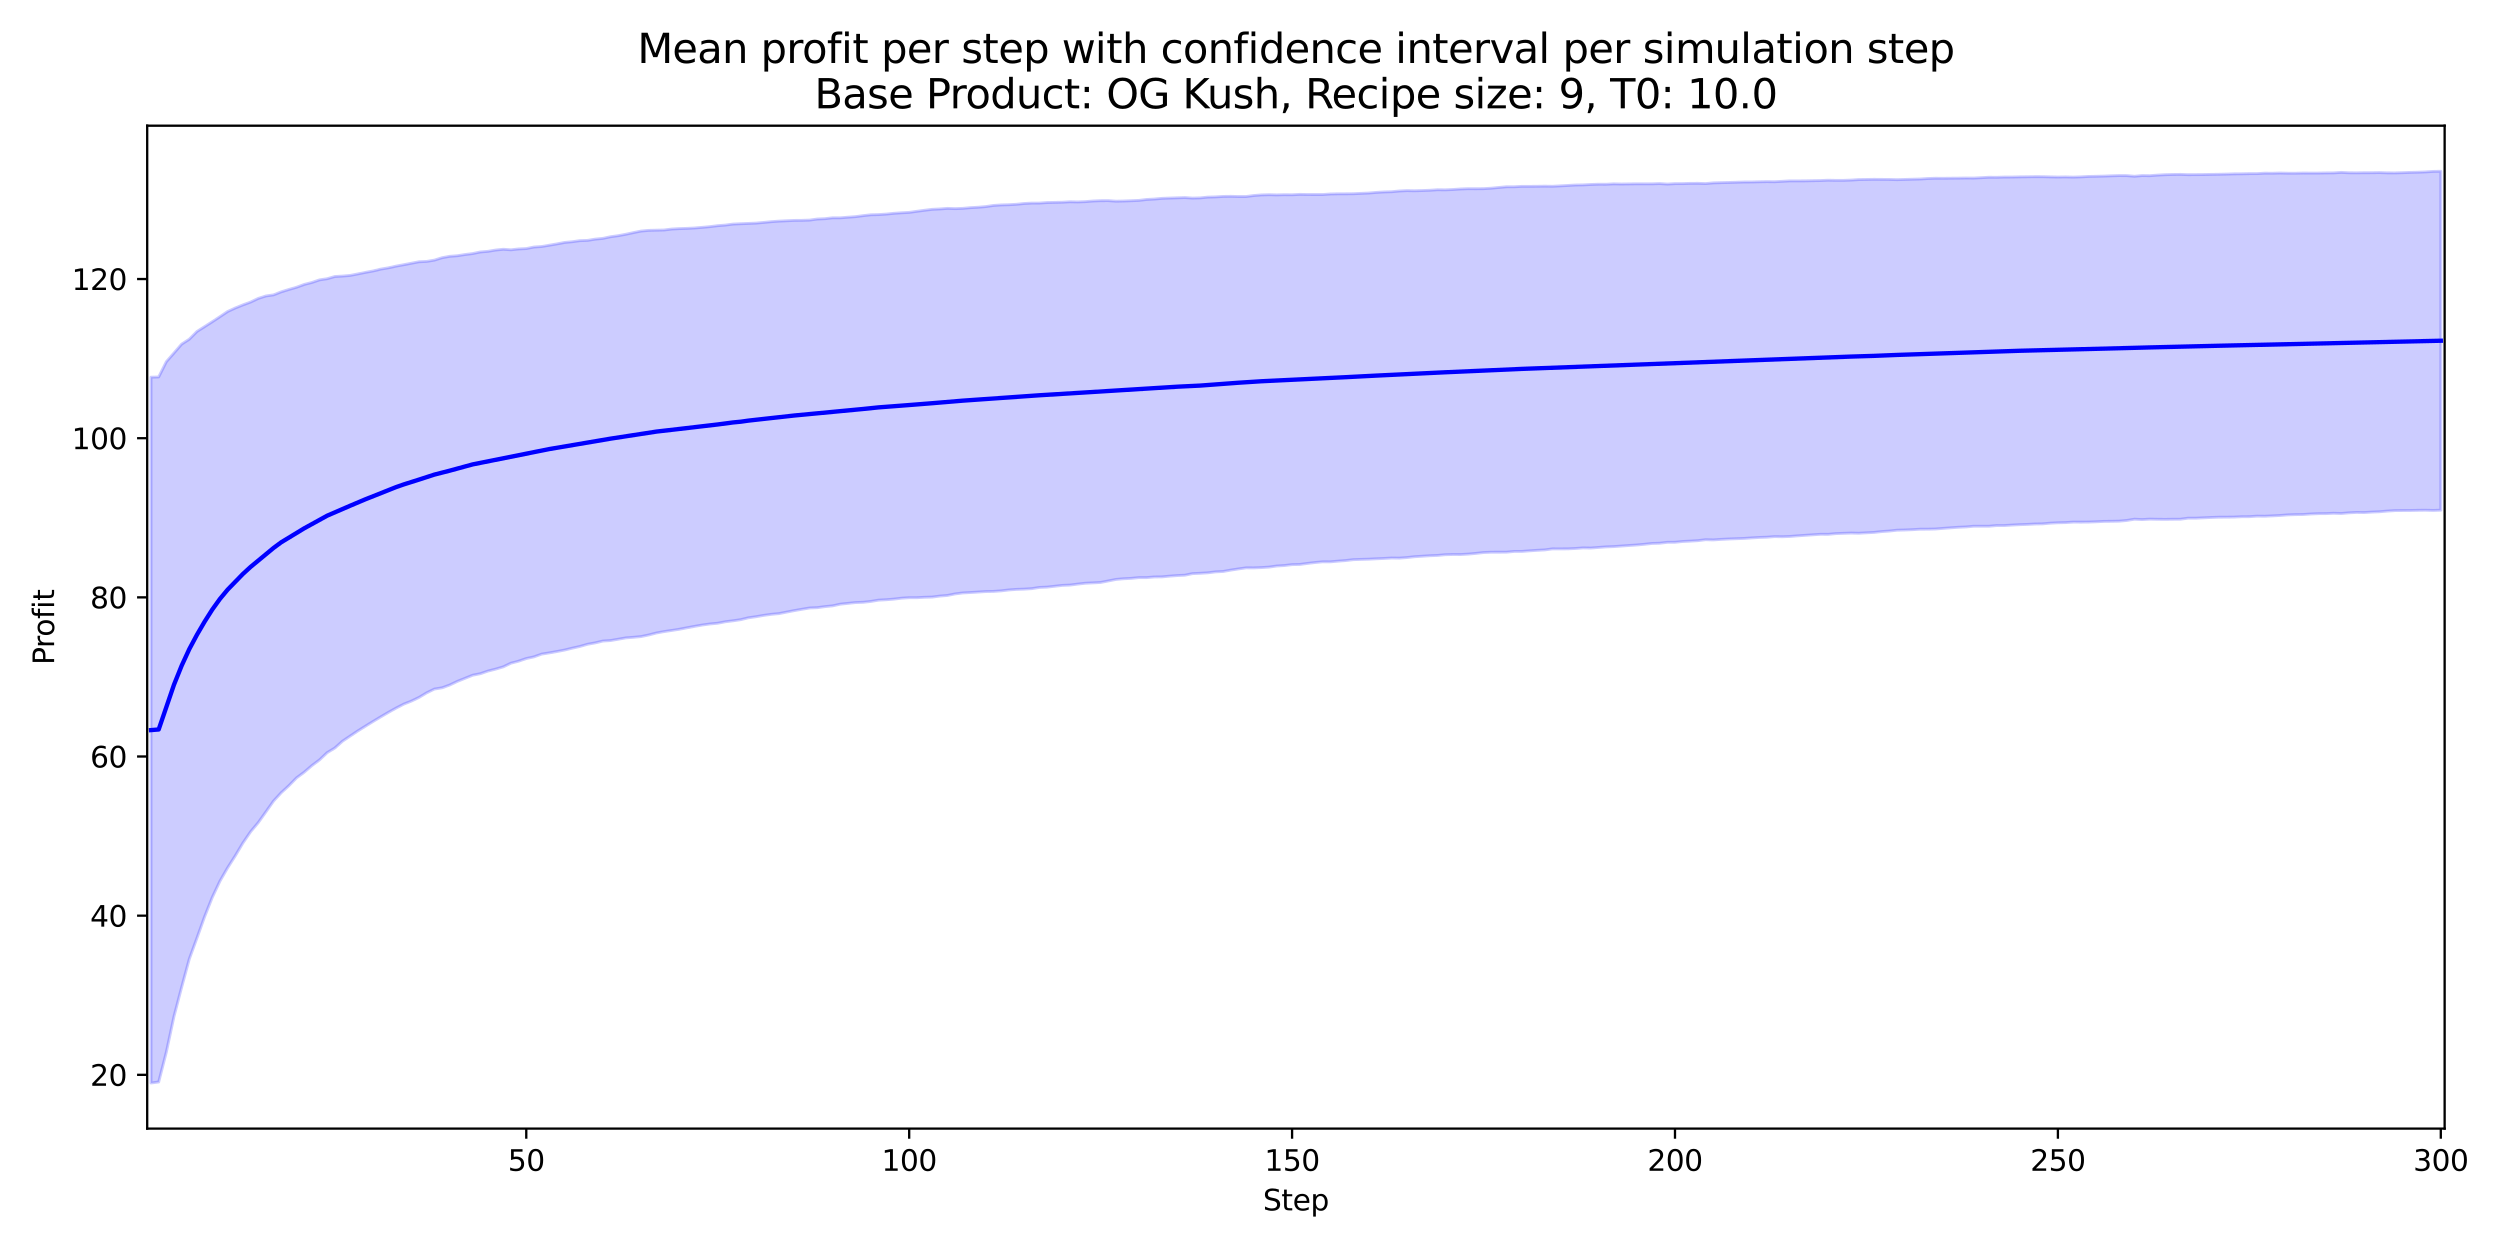 <?xml version="1.0" encoding="utf-8" standalone="no"?>
<!DOCTYPE svg PUBLIC "-//W3C//DTD SVG 1.1//EN"
  "http://www.w3.org/Graphics/SVG/1.1/DTD/svg11.dtd">
<svg xmlns:xlink="http://www.w3.org/1999/xlink" width="864pt" height="432pt" viewBox="0 0 864 432" xmlns="http://www.w3.org/2000/svg" version="1.1">
 <defs>
  <style type="text/css">*{stroke-linejoin: round; stroke-linecap: butt}</style>
 </defs>
 <g id="figure_1">
  <g id="patch_1">
   <path d="M 0 432 
L 864 432 
L 864 0 
L 0 0 
z
" style="fill: #ffffff"/>
  </g>
  <g id="axes_1">
   <g id="patch_2">
    <path d="M 50.87 390.04 
L 844.866 390.04 
L 844.866 43.44 
L 50.87 43.44 
z
" style="fill: #ffffff"/>
   </g>
   <g id="FillBetweenPolyCollection_1">
    <defs>
     <path id="m7e257d4289" d="M 52.193 -301.643 
L 52.193 -57.715 
L 54.84 -58.062 
L 57.487 -68.407 
L 60.133 -80.747 
L 62.78 -90.834 
L 65.427 -100.594 
L 68.073 -107.83 
L 70.72 -115.219 
L 73.367 -121.878 
L 76.013 -127.492 
L 78.66 -132.084 
L 81.307 -136.228 
L 83.953 -140.671 
L 86.6 -144.545 
L 89.246 -147.703 
L 91.893 -151.416 
L 94.54 -155.174 
L 97.186 -158.039 
L 99.833 -160.465 
L 102.48 -163.172 
L 105.126 -165.126 
L 107.773 -167.4 
L 110.42 -169.383 
L 113.066 -171.885 
L 115.713 -173.486 
L 118.36 -175.84 
L 121.006 -177.619 
L 123.653 -179.388 
L 126.3 -181.04 
L 128.946 -182.672 
L 131.593 -184.26 
L 134.24 -185.811 
L 136.886 -187.288 
L 139.533 -188.652 
L 142.18 -189.707 
L 144.826 -190.976 
L 147.473 -192.568 
L 150.119 -193.861 
L 152.766 -194.293 
L 155.413 -195.256 
L 158.059 -196.512 
L 160.706 -197.579 
L 163.353 -198.645 
L 165.999 -199.171 
L 168.646 -200.081 
L 171.293 -200.755 
L 173.939 -201.536 
L 176.586 -202.812 
L 179.233 -203.501 
L 181.879 -204.414 
L 184.526 -204.983 
L 187.173 -205.938 
L 189.819 -206.362 
L 192.466 -206.833 
L 195.113 -207.34 
L 197.759 -207.989 
L 200.406 -208.584 
L 203.053 -209.345 
L 205.699 -209.824 
L 208.346 -210.457 
L 210.993 -210.626 
L 213.639 -211.081 
L 216.286 -211.548 
L 218.932 -211.753 
L 221.579 -212.004 
L 224.226 -212.56 
L 226.872 -213.244 
L 229.519 -213.727 
L 232.166 -214.122 
L 234.812 -214.532 
L 237.459 -215.044 
L 240.106 -215.538 
L 242.752 -216 
L 245.399 -216.363 
L 248.046 -216.612 
L 250.692 -217.125 
L 253.339 -217.454 
L 255.986 -217.84 
L 258.632 -218.49 
L 261.279 -218.863 
L 263.926 -219.323 
L 266.572 -219.692 
L 269.219 -219.935 
L 271.866 -220.464 
L 274.512 -220.978 
L 277.159 -221.438 
L 279.806 -221.882 
L 282.452 -221.992 
L 285.099 -222.35 
L 287.745 -222.616 
L 290.392 -223.196 
L 293.039 -223.475 
L 295.685 -223.756 
L 298.332 -223.853 
L 300.979 -224.147 
L 303.625 -224.59 
L 306.272 -224.733 
L 308.919 -224.947 
L 311.565 -225.269 
L 314.212 -225.438 
L 316.859 -225.436 
L 319.505 -225.578 
L 322.152 -225.651 
L 324.799 -225.996 
L 327.445 -226.215 
L 330.092 -226.744 
L 332.739 -227.079 
L 335.385 -227.226 
L 338.032 -227.387 
L 340.679 -227.563 
L 343.325 -227.607 
L 345.972 -227.798 
L 348.618 -228.109 
L 351.265 -228.308 
L 353.912 -228.397 
L 356.558 -228.563 
L 359.205 -228.978 
L 361.852 -229.088 
L 364.498 -229.388 
L 367.145 -229.689 
L 369.792 -229.797 
L 372.438 -230.135 
L 375.085 -230.435 
L 377.732 -230.559 
L 380.378 -230.704 
L 383.025 -231.224 
L 385.672 -231.749 
L 388.318 -231.985 
L 390.965 -232.121 
L 393.612 -232.38 
L 396.258 -232.379 
L 398.905 -232.6 
L 401.552 -232.632 
L 404.198 -232.885 
L 406.845 -233.087 
L 409.492 -233.209 
L 412.138 -233.755 
L 414.785 -233.871 
L 417.431 -234.037 
L 420.078 -234.363 
L 422.725 -234.499 
L 425.371 -234.974 
L 428.018 -235.382 
L 430.665 -235.752 
L 433.311 -235.738 
L 435.958 -235.844 
L 438.605 -236.014 
L 441.251 -236.39 
L 443.898 -236.55 
L 446.545 -236.868 
L 449.191 -236.92 
L 451.838 -237.279 
L 454.485 -237.592 
L 457.131 -237.847 
L 459.778 -237.833 
L 462.425 -238.07 
L 465.071 -238.273 
L 467.718 -238.583 
L 470.365 -238.675 
L 473.011 -238.746 
L 475.658 -238.888 
L 478.305 -239 
L 480.951 -239.153 
L 483.598 -239.111 
L 486.244 -239.311 
L 488.891 -239.601 
L 491.538 -239.77 
L 494.184 -239.942 
L 496.831 -240.043 
L 499.478 -240.295 
L 502.124 -240.368 
L 504.771 -240.353 
L 507.418 -240.502 
L 510.064 -240.747 
L 512.711 -241.041 
L 515.358 -241.155 
L 518.004 -241.157 
L 520.651 -241.176 
L 523.298 -241.424 
L 525.944 -241.43 
L 528.591 -241.633 
L 531.238 -241.809 
L 533.884 -241.953 
L 536.531 -242.312 
L 539.178 -242.301 
L 541.824 -242.321 
L 544.471 -242.443 
L 547.117 -242.648 
L 549.764 -242.595 
L 552.411 -242.8 
L 555.057 -242.996 
L 557.704 -243.096 
L 560.351 -243.286 
L 562.997 -243.477 
L 565.644 -243.65 
L 568.291 -243.893 
L 570.937 -244.181 
L 573.584 -244.258 
L 576.231 -244.575 
L 578.877 -244.592 
L 581.524 -244.861 
L 584.171 -244.989 
L 586.817 -245.15 
L 589.464 -245.483 
L 592.111 -245.405 
L 594.757 -245.588 
L 597.404 -245.722 
L 600.051 -245.824 
L 602.697 -245.919 
L 605.344 -246.094 
L 607.991 -246.255 
L 610.637 -246.341 
L 613.284 -246.549 
L 615.93 -246.504 
L 618.577 -246.598 
L 621.224 -246.812 
L 623.87 -246.992 
L 626.517 -247.171 
L 629.164 -247.345 
L 631.81 -247.329 
L 634.457 -247.585 
L 637.104 -247.684 
L 639.75 -247.774 
L 642.397 -247.712 
L 645.044 -247.864 
L 647.69 -248.001 
L 650.337 -248.289 
L 652.984 -248.474 
L 655.63 -248.766 
L 658.277 -248.834 
L 660.924 -248.944 
L 663.57 -249.107 
L 666.217 -249.116 
L 668.864 -249.177 
L 671.51 -249.39 
L 674.157 -249.589 
L 676.804 -249.775 
L 679.45 -249.889 
L 682.097 -250.133 
L 684.743 -250.129 
L 687.39 -250.132 
L 690.037 -250.372 
L 692.683 -250.366 
L 695.33 -250.534 
L 697.977 -250.675 
L 700.623 -250.764 
L 703.27 -250.905 
L 705.917 -250.953 
L 708.563 -251.194 
L 711.21 -251.332 
L 713.857 -251.394 
L 716.503 -251.568 
L 719.15 -251.551 
L 721.797 -251.575 
L 724.443 -251.674 
L 727.09 -251.806 
L 729.737 -251.839 
L 732.383 -251.889 
L 735.03 -252.129 
L 737.677 -252.565 
L 740.323 -252.435 
L 742.97 -252.588 
L 745.616 -252.532 
L 748.263 -252.504 
L 750.91 -252.545 
L 753.556 -252.557 
L 756.203 -252.92 
L 758.85 -252.914 
L 761.496 -253.042 
L 764.143 -253.16 
L 766.79 -253.252 
L 769.436 -253.267 
L 772.083 -253.298 
L 774.73 -253.426 
L 777.376 -253.439 
L 780.023 -253.623 
L 782.67 -253.592 
L 785.316 -253.715 
L 787.963 -253.846 
L 790.61 -254.057 
L 793.256 -254.151 
L 795.903 -254.182 
L 798.55 -254.365 
L 801.196 -254.48 
L 803.843 -254.5 
L 806.49 -254.618 
L 809.136 -254.534 
L 811.783 -254.766 
L 814.429 -254.903 
L 817.076 -254.862 
L 819.723 -255.028 
L 822.369 -255.138 
L 825.016 -255.373 
L 827.663 -255.54 
L 830.309 -255.565 
L 832.956 -255.578 
L 835.603 -255.634 
L 838.249 -255.666 
L 840.896 -255.594 
L 843.543 -255.681 
L 843.543 -372.805 
L 843.543 -372.805 
L 840.896 -372.757 
L 838.249 -372.582 
L 835.603 -372.478 
L 832.956 -372.417 
L 830.309 -372.319 
L 827.663 -372.241 
L 825.016 -372.261 
L 822.369 -372.352 
L 819.723 -372.309 
L 817.076 -372.304 
L 814.429 -372.267 
L 811.783 -372.287 
L 809.136 -372.419 
L 806.49 -372.253 
L 803.843 -372.23 
L 801.196 -372.183 
L 798.55 -372.178 
L 795.903 -372.194 
L 793.256 -372.124 
L 790.61 -372.136 
L 787.963 -372.199 
L 785.316 -372.125 
L 782.67 -372.146 
L 780.023 -371.991 
L 777.376 -371.988 
L 774.73 -371.931 
L 772.083 -371.909 
L 769.436 -371.826 
L 766.79 -371.766 
L 764.143 -371.727 
L 761.496 -371.674 
L 758.85 -371.649 
L 756.203 -371.632 
L 753.556 -371.728 
L 750.91 -371.695 
L 748.263 -371.623 
L 745.616 -371.481 
L 742.97 -371.278 
L 740.323 -371.324 
L 737.677 -371.077 
L 735.03 -371.307 
L 732.383 -371.32 
L 729.737 -371.239 
L 727.09 -371.137 
L 724.443 -371.066 
L 721.797 -371.018 
L 719.15 -370.869 
L 716.503 -370.788 
L 713.857 -370.853 
L 711.21 -370.812 
L 708.563 -370.865 
L 705.917 -370.938 
L 703.27 -370.943 
L 700.623 -370.904 
L 697.977 -370.871 
L 695.33 -370.811 
L 692.683 -370.806 
L 690.037 -370.717 
L 687.39 -370.742 
L 684.743 -370.591 
L 682.097 -370.457 
L 679.45 -370.479 
L 676.804 -370.43 
L 674.157 -370.408 
L 671.51 -370.374 
L 668.864 -370.393 
L 666.217 -370.297 
L 663.57 -370.127 
L 660.924 -370.058 
L 658.277 -369.979 
L 655.63 -369.906 
L 652.984 -369.979 
L 650.337 -369.998 
L 647.69 -370.023 
L 645.044 -369.973 
L 642.397 -369.934 
L 639.75 -369.762 
L 637.104 -369.662 
L 634.457 -369.66 
L 631.81 -369.716 
L 629.164 -369.599 
L 626.517 -369.555 
L 623.87 -369.497 
L 621.224 -369.481 
L 618.577 -369.487 
L 615.93 -369.335 
L 613.284 -369.191 
L 610.637 -369.228 
L 607.991 -369.175 
L 605.344 -369.108 
L 602.697 -369.098 
L 600.051 -369.007 
L 597.404 -368.934 
L 594.757 -368.874 
L 592.111 -368.795 
L 589.464 -368.552 
L 586.817 -368.641 
L 584.171 -368.623 
L 581.524 -368.542 
L 578.877 -368.532 
L 576.231 -368.381 
L 573.584 -368.554 
L 570.937 -368.467 
L 568.291 -368.466 
L 565.644 -368.475 
L 562.997 -368.436 
L 560.351 -368.4 
L 557.704 -368.458 
L 555.057 -368.316 
L 552.411 -368.33 
L 549.764 -368.237 
L 547.117 -368.099 
L 544.471 -368.054 
L 541.824 -367.9 
L 539.178 -367.758 
L 536.531 -367.616 
L 533.884 -367.656 
L 531.238 -367.616 
L 528.591 -367.59 
L 525.944 -367.59 
L 523.298 -367.448 
L 520.651 -367.451 
L 518.004 -367.207 
L 515.358 -366.955 
L 512.711 -366.801 
L 510.064 -366.774 
L 507.418 -366.788 
L 504.771 -366.688 
L 502.124 -366.502 
L 499.478 -366.387 
L 496.831 -366.427 
L 494.184 -366.243 
L 491.538 -366.146 
L 488.891 -366.069 
L 486.244 -366.121 
L 483.598 -365.99 
L 480.951 -365.734 
L 478.305 -365.665 
L 475.658 -365.497 
L 473.011 -365.28 
L 470.365 -365.168 
L 467.718 -365.047 
L 465.071 -365.018 
L 462.425 -365.01 
L 459.778 -364.956 
L 457.131 -364.767 
L 454.485 -364.771 
L 451.838 -364.776 
L 449.191 -364.823 
L 446.545 -364.684 
L 443.898 -364.711 
L 441.251 -364.64 
L 438.605 -364.708 
L 435.958 -364.634 
L 433.311 -364.423 
L 430.665 -364.081 
L 428.018 -364.077 
L 425.371 -364.148 
L 422.725 -364.11 
L 420.078 -363.949 
L 417.431 -363.882 
L 414.785 -363.611 
L 412.138 -363.538 
L 409.492 -363.714 
L 406.845 -363.627 
L 404.198 -363.545 
L 401.552 -363.441 
L 398.905 -363.203 
L 396.258 -363.06 
L 393.612 -362.74 
L 390.965 -362.63 
L 388.318 -362.529 
L 385.672 -362.468 
L 383.025 -362.661 
L 380.378 -362.644 
L 377.732 -362.529 
L 375.085 -362.311 
L 372.438 -362.208 
L 369.792 -362.268 
L 367.145 -362.111 
L 364.498 -362.053 
L 361.852 -361.999 
L 359.205 -361.812 
L 356.558 -361.805 
L 353.912 -361.667 
L 351.265 -361.394 
L 348.618 -361.246 
L 345.972 -361.172 
L 343.325 -360.988 
L 340.679 -360.602 
L 338.032 -360.379 
L 335.385 -360.228 
L 332.739 -359.987 
L 330.092 -359.897 
L 327.445 -359.983 
L 324.799 -359.782 
L 322.152 -359.648 
L 319.505 -359.327 
L 316.859 -358.971 
L 314.212 -358.597 
L 311.565 -358.457 
L 308.919 -358.274 
L 306.272 -358.007 
L 303.625 -357.836 
L 300.979 -357.77 
L 298.332 -357.473 
L 295.685 -357.128 
L 293.039 -356.935 
L 290.392 -356.72 
L 287.745 -356.724 
L 285.099 -356.418 
L 282.452 -356.303 
L 279.806 -355.931 
L 277.159 -355.847 
L 274.512 -355.822 
L 271.866 -355.702 
L 269.219 -355.576 
L 266.572 -355.388 
L 263.926 -355.126 
L 261.279 -354.891 
L 258.632 -354.778 
L 255.986 -354.678 
L 253.339 -354.557 
L 250.692 -354.212 
L 248.046 -354.003 
L 245.399 -353.674 
L 242.752 -353.43 
L 240.106 -353.209 
L 237.459 -353.07 
L 234.812 -352.99 
L 232.166 -352.841 
L 229.519 -352.512 
L 226.872 -352.447 
L 224.226 -352.382 
L 221.579 -352.146 
L 218.932 -351.61 
L 216.286 -351.033 
L 213.639 -350.541 
L 210.993 -350.175 
L 208.346 -349.61 
L 205.699 -349.349 
L 203.053 -348.918 
L 200.406 -348.826 
L 197.759 -348.457 
L 195.113 -348.205 
L 192.466 -347.699 
L 189.819 -347.245 
L 187.173 -346.8 
L 184.526 -346.621 
L 181.879 -346.093 
L 179.233 -345.962 
L 176.586 -345.669 
L 173.939 -345.849 
L 171.293 -345.583 
L 168.646 -345.137 
L 165.999 -344.915 
L 163.353 -344.363 
L 160.706 -344.029 
L 158.059 -343.615 
L 155.413 -343.413 
L 152.766 -342.927 
L 150.119 -342.096 
L 147.473 -341.654 
L 144.826 -341.538 
L 142.18 -341.022 
L 139.533 -340.514 
L 136.886 -340.026 
L 134.24 -339.438 
L 131.593 -338.994 
L 128.946 -338.353 
L 126.3 -337.861 
L 123.653 -337.327 
L 121.006 -336.809 
L 118.36 -336.583 
L 115.713 -336.43 
L 113.066 -335.67 
L 110.42 -335.272 
L 107.773 -334.365 
L 105.126 -333.691 
L 102.48 -332.717 
L 99.833 -331.952 
L 97.186 -331.136 
L 94.54 -330.09 
L 91.893 -329.712 
L 89.246 -328.861 
L 86.6 -327.599 
L 83.953 -326.628 
L 81.307 -325.554 
L 78.66 -324.333 
L 76.013 -322.554 
L 73.367 -320.809 
L 70.72 -319.118 
L 68.073 -317.437 
L 65.427 -314.773 
L 62.78 -313.068 
L 60.133 -310.012 
L 57.487 -306.993 
L 54.84 -301.719 
L 52.193 -301.643 
z
" style="stroke: #0000ff; stroke-opacity: 0.2"/>
    </defs>
    <g clip-path="url(#p905a2311f9)">
     <use xlink:href="#m7e257d4289" x="0" y="432" style="fill: #0000ff; fill-opacity: 0.2; stroke: #0000ff; stroke-opacity: 0.2"/>
    </g>
   </g>
   <g id="matplotlib.axis_1">
    <g id="xtick_1">
     <g id="line2d_1">
      <defs>
       <path id="mb4ef964fc7" d="M 0 0 
L 0 3.5 
" style="stroke: #000000; stroke-width: 0.8"/>
      </defs>
      <g>
       <use xlink:href="#mb4ef964fc7" x="181.879" y="390.04" style="stroke: #000000; stroke-width: 0.8"/>
      </g>
     </g>
     <g id="text_1">
      <!-- 50 -->
      <g transform="translate(175.517 404.638) scale(0.1 -0.1)">
       <defs>
        <path id="DejaVuSans-35" d="M 691 4666 
L 3169 4666 
L 3169 4134 
L 1269 4134 
L 1269 2991 
Q 1406 3038 1543 3061 
Q 1681 3084 1819 3084 
Q 2600 3084 3056 2656 
Q 3513 2228 3513 1497 
Q 3513 744 3044 326 
Q 2575 -91 1722 -91 
Q 1428 -91 1123 -41 
Q 819 9 494 109 
L 494 744 
Q 775 591 1075 516 
Q 1375 441 1709 441 
Q 2250 441 2565 725 
Q 2881 1009 2881 1497 
Q 2881 1984 2565 2268 
Q 2250 2553 1709 2553 
Q 1456 2553 1204 2497 
Q 953 2441 691 2322 
L 691 4666 
z
" transform="scale(0.016)"/>
        <path id="DejaVuSans-30" d="M 2034 4250 
Q 1547 4250 1301 3770 
Q 1056 3291 1056 2328 
Q 1056 1369 1301 889 
Q 1547 409 2034 409 
Q 2525 409 2770 889 
Q 3016 1369 3016 2328 
Q 3016 3291 2770 3770 
Q 2525 4250 2034 4250 
z
M 2034 4750 
Q 2819 4750 3233 4129 
Q 3647 3509 3647 2328 
Q 3647 1150 3233 529 
Q 2819 -91 2034 -91 
Q 1250 -91 836 529 
Q 422 1150 422 2328 
Q 422 3509 836 4129 
Q 1250 4750 2034 4750 
z
" transform="scale(0.016)"/>
       </defs>
       <use xlink:href="#DejaVuSans-35"/>
       <use xlink:href="#DejaVuSans-30" transform="translate(63.623 0)"/>
      </g>
     </g>
    </g>
    <g id="xtick_2">
     <g id="line2d_2">
      <g>
       <use xlink:href="#mb4ef964fc7" x="314.212" y="390.04" style="stroke: #000000; stroke-width: 0.8"/>
      </g>
     </g>
     <g id="text_2">
      <!-- 100 -->
      <g transform="translate(304.668 404.638) scale(0.1 -0.1)">
       <defs>
        <path id="DejaVuSans-31" d="M 794 531 
L 1825 531 
L 1825 4091 
L 703 3866 
L 703 4441 
L 1819 4666 
L 2450 4666 
L 2450 531 
L 3481 531 
L 3481 0 
L 794 0 
L 794 531 
z
" transform="scale(0.016)"/>
       </defs>
       <use xlink:href="#DejaVuSans-31"/>
       <use xlink:href="#DejaVuSans-30" transform="translate(63.623 0)"/>
       <use xlink:href="#DejaVuSans-30" transform="translate(127.246 0)"/>
      </g>
     </g>
    </g>
    <g id="xtick_3">
     <g id="line2d_3">
      <g>
       <use xlink:href="#mb4ef964fc7" x="446.545" y="390.04" style="stroke: #000000; stroke-width: 0.8"/>
      </g>
     </g>
     <g id="text_3">
      <!-- 150 -->
      <g transform="translate(437.001 404.638) scale(0.1 -0.1)">
       <use xlink:href="#DejaVuSans-31"/>
       <use xlink:href="#DejaVuSans-35" transform="translate(63.623 0)"/>
       <use xlink:href="#DejaVuSans-30" transform="translate(127.246 0)"/>
      </g>
     </g>
    </g>
    <g id="xtick_4">
     <g id="line2d_4">
      <g>
       <use xlink:href="#mb4ef964fc7" x="578.877" y="390.04" style="stroke: #000000; stroke-width: 0.8"/>
      </g>
     </g>
     <g id="text_4">
      <!-- 200 -->
      <g transform="translate(569.334 404.638) scale(0.1 -0.1)">
       <defs>
        <path id="DejaVuSans-32" d="M 1228 531 
L 3431 531 
L 3431 0 
L 469 0 
L 469 531 
Q 828 903 1448 1529 
Q 2069 2156 2228 2338 
Q 2531 2678 2651 2914 
Q 2772 3150 2772 3378 
Q 2772 3750 2511 3984 
Q 2250 4219 1831 4219 
Q 1534 4219 1204 4116 
Q 875 4013 500 3803 
L 500 4441 
Q 881 4594 1212 4672 
Q 1544 4750 1819 4750 
Q 2544 4750 2975 4387 
Q 3406 4025 3406 3419 
Q 3406 3131 3298 2873 
Q 3191 2616 2906 2266 
Q 2828 2175 2409 1742 
Q 1991 1309 1228 531 
z
" transform="scale(0.016)"/>
       </defs>
       <use xlink:href="#DejaVuSans-32"/>
       <use xlink:href="#DejaVuSans-30" transform="translate(63.623 0)"/>
       <use xlink:href="#DejaVuSans-30" transform="translate(127.246 0)"/>
      </g>
     </g>
    </g>
    <g id="xtick_5">
     <g id="line2d_5">
      <g>
       <use xlink:href="#mb4ef964fc7" x="711.21" y="390.04" style="stroke: #000000; stroke-width: 0.8"/>
      </g>
     </g>
     <g id="text_5">
      <!-- 250 -->
      <g transform="translate(701.666 404.638) scale(0.1 -0.1)">
       <use xlink:href="#DejaVuSans-32"/>
       <use xlink:href="#DejaVuSans-35" transform="translate(63.623 0)"/>
       <use xlink:href="#DejaVuSans-30" transform="translate(127.246 0)"/>
      </g>
     </g>
    </g>
    <g id="xtick_6">
     <g id="line2d_6">
      <g>
       <use xlink:href="#mb4ef964fc7" x="843.543" y="390.04" style="stroke: #000000; stroke-width: 0.8"/>
      </g>
     </g>
     <g id="text_6">
      <!-- 300 -->
      <g transform="translate(833.999 404.638) scale(0.1 -0.1)">
       <defs>
        <path id="DejaVuSans-33" d="M 2597 2516 
Q 3050 2419 3304 2112 
Q 3559 1806 3559 1356 
Q 3559 666 3084 287 
Q 2609 -91 1734 -91 
Q 1441 -91 1130 -33 
Q 819 25 488 141 
L 488 750 
Q 750 597 1062 519 
Q 1375 441 1716 441 
Q 2309 441 2620 675 
Q 2931 909 2931 1356 
Q 2931 1769 2642 2001 
Q 2353 2234 1838 2234 
L 1294 2234 
L 1294 2753 
L 1863 2753 
Q 2328 2753 2575 2939 
Q 2822 3125 2822 3475 
Q 2822 3834 2567 4026 
Q 2313 4219 1838 4219 
Q 1578 4219 1281 4162 
Q 984 4106 628 3988 
L 628 4550 
Q 988 4650 1302 4700 
Q 1616 4750 1894 4750 
Q 2613 4750 3031 4423 
Q 3450 4097 3450 3541 
Q 3450 3153 3228 2886 
Q 3006 2619 2597 2516 
z
" transform="scale(0.016)"/>
       </defs>
       <use xlink:href="#DejaVuSans-33"/>
       <use xlink:href="#DejaVuSans-30" transform="translate(63.623 0)"/>
       <use xlink:href="#DejaVuSans-30" transform="translate(127.246 0)"/>
      </g>
     </g>
    </g>
    <g id="text_7">
     <!-- Step -->
     <g transform="translate(436.483 418.317) scale(0.1 -0.1)">
      <defs>
       <path id="DejaVuSans-53" d="M 3425 4513 
L 3425 3897 
Q 3066 4069 2747 4153 
Q 2428 4238 2131 4238 
Q 1616 4238 1336 4038 
Q 1056 3838 1056 3469 
Q 1056 3159 1242 3001 
Q 1428 2844 1947 2747 
L 2328 2669 
Q 3034 2534 3370 2195 
Q 3706 1856 3706 1288 
Q 3706 609 3251 259 
Q 2797 -91 1919 -91 
Q 1588 -91 1214 -16 
Q 841 59 441 206 
L 441 856 
Q 825 641 1194 531 
Q 1563 422 1919 422 
Q 2459 422 2753 634 
Q 3047 847 3047 1241 
Q 3047 1584 2836 1778 
Q 2625 1972 2144 2069 
L 1759 2144 
Q 1053 2284 737 2584 
Q 422 2884 422 3419 
Q 422 4038 858 4394 
Q 1294 4750 2059 4750 
Q 2388 4750 2728 4690 
Q 3069 4631 3425 4513 
z
" transform="scale(0.016)"/>
       <path id="DejaVuSans-74" d="M 1172 4494 
L 1172 3500 
L 2356 3500 
L 2356 3053 
L 1172 3053 
L 1172 1153 
Q 1172 725 1289 603 
Q 1406 481 1766 481 
L 2356 481 
L 2356 0 
L 1766 0 
Q 1100 0 847 248 
Q 594 497 594 1153 
L 594 3053 
L 172 3053 
L 172 3500 
L 594 3500 
L 594 4494 
L 1172 4494 
z
" transform="scale(0.016)"/>
       <path id="DejaVuSans-65" d="M 3597 1894 
L 3597 1613 
L 953 1613 
Q 991 1019 1311 708 
Q 1631 397 2203 397 
Q 2534 397 2845 478 
Q 3156 559 3463 722 
L 3463 178 
Q 3153 47 2828 -22 
Q 2503 -91 2169 -91 
Q 1331 -91 842 396 
Q 353 884 353 1716 
Q 353 2575 817 3079 
Q 1281 3584 2069 3584 
Q 2775 3584 3186 3129 
Q 3597 2675 3597 1894 
z
M 3022 2063 
Q 3016 2534 2758 2815 
Q 2500 3097 2075 3097 
Q 1594 3097 1305 2825 
Q 1016 2553 972 2059 
L 3022 2063 
z
" transform="scale(0.016)"/>
       <path id="DejaVuSans-70" d="M 1159 525 
L 1159 -1331 
L 581 -1331 
L 581 3500 
L 1159 3500 
L 1159 2969 
Q 1341 3281 1617 3432 
Q 1894 3584 2278 3584 
Q 2916 3584 3314 3078 
Q 3713 2572 3713 1747 
Q 3713 922 3314 415 
Q 2916 -91 2278 -91 
Q 1894 -91 1617 61 
Q 1341 213 1159 525 
z
M 3116 1747 
Q 3116 2381 2855 2742 
Q 2594 3103 2138 3103 
Q 1681 3103 1420 2742 
Q 1159 2381 1159 1747 
Q 1159 1113 1420 752 
Q 1681 391 2138 391 
Q 2594 391 2855 752 
Q 3116 1113 3116 1747 
z
" transform="scale(0.016)"/>
      </defs>
      <use xlink:href="#DejaVuSans-53"/>
      <use xlink:href="#DejaVuSans-74" transform="translate(63.477 0)"/>
      <use xlink:href="#DejaVuSans-65" transform="translate(102.686 0)"/>
      <use xlink:href="#DejaVuSans-70" transform="translate(164.209 0)"/>
     </g>
    </g>
   </g>
   <g id="matplotlib.axis_2">
    <g id="ytick_1">
     <g id="line2d_7">
      <defs>
       <path id="me5313e146f" d="M 0 0 
L -3.5 0 
" style="stroke: #000000; stroke-width: 0.8"/>
      </defs>
      <g>
       <use xlink:href="#me5313e146f" x="50.87" y="371.457" style="stroke: #000000; stroke-width: 0.8"/>
      </g>
     </g>
     <g id="text_8">
      <!-- 20 -->
      <g transform="translate(31.145 375.256) scale(0.1 -0.1)">
       <use xlink:href="#DejaVuSans-32"/>
       <use xlink:href="#DejaVuSans-30" transform="translate(63.623 0)"/>
      </g>
     </g>
    </g>
    <g id="ytick_2">
     <g id="line2d_8">
      <g>
       <use xlink:href="#me5313e146f" x="50.87" y="316.453" style="stroke: #000000; stroke-width: 0.8"/>
      </g>
     </g>
     <g id="text_9">
      <!-- 40 -->
      <g transform="translate(31.145 320.252) scale(0.1 -0.1)">
       <defs>
        <path id="DejaVuSans-34" d="M 2419 4116 
L 825 1625 
L 2419 1625 
L 2419 4116 
z
M 2253 4666 
L 3047 4666 
L 3047 1625 
L 3713 1625 
L 3713 1100 
L 3047 1100 
L 3047 0 
L 2419 0 
L 2419 1100 
L 313 1100 
L 313 1709 
L 2253 4666 
z
" transform="scale(0.016)"/>
       </defs>
       <use xlink:href="#DejaVuSans-34"/>
       <use xlink:href="#DejaVuSans-30" transform="translate(63.623 0)"/>
      </g>
     </g>
    </g>
    <g id="ytick_3">
     <g id="line2d_9">
      <g>
       <use xlink:href="#me5313e146f" x="50.87" y="261.449" style="stroke: #000000; stroke-width: 0.8"/>
      </g>
     </g>
     <g id="text_10">
      <!-- 60 -->
      <g transform="translate(31.145 265.248) scale(0.1 -0.1)">
       <defs>
        <path id="DejaVuSans-36" d="M 2113 2584 
Q 1688 2584 1439 2293 
Q 1191 2003 1191 1497 
Q 1191 994 1439 701 
Q 1688 409 2113 409 
Q 2538 409 2786 701 
Q 3034 994 3034 1497 
Q 3034 2003 2786 2293 
Q 2538 2584 2113 2584 
z
M 3366 4563 
L 3366 3988 
Q 3128 4100 2886 4159 
Q 2644 4219 2406 4219 
Q 1781 4219 1451 3797 
Q 1122 3375 1075 2522 
Q 1259 2794 1537 2939 
Q 1816 3084 2150 3084 
Q 2853 3084 3261 2657 
Q 3669 2231 3669 1497 
Q 3669 778 3244 343 
Q 2819 -91 2113 -91 
Q 1303 -91 875 529 
Q 447 1150 447 2328 
Q 447 3434 972 4092 
Q 1497 4750 2381 4750 
Q 2619 4750 2861 4703 
Q 3103 4656 3366 4563 
z
" transform="scale(0.016)"/>
       </defs>
       <use xlink:href="#DejaVuSans-36"/>
       <use xlink:href="#DejaVuSans-30" transform="translate(63.623 0)"/>
      </g>
     </g>
    </g>
    <g id="ytick_4">
     <g id="line2d_10">
      <g>
       <use xlink:href="#me5313e146f" x="50.87" y="206.444" style="stroke: #000000; stroke-width: 0.8"/>
      </g>
     </g>
     <g id="text_11">
      <!-- 80 -->
      <g transform="translate(31.145 210.243) scale(0.1 -0.1)">
       <defs>
        <path id="DejaVuSans-38" d="M 2034 2216 
Q 1584 2216 1326 1975 
Q 1069 1734 1069 1313 
Q 1069 891 1326 650 
Q 1584 409 2034 409 
Q 2484 409 2743 651 
Q 3003 894 3003 1313 
Q 3003 1734 2745 1975 
Q 2488 2216 2034 2216 
z
M 1403 2484 
Q 997 2584 770 2862 
Q 544 3141 544 3541 
Q 544 4100 942 4425 
Q 1341 4750 2034 4750 
Q 2731 4750 3128 4425 
Q 3525 4100 3525 3541 
Q 3525 3141 3298 2862 
Q 3072 2584 2669 2484 
Q 3125 2378 3379 2068 
Q 3634 1759 3634 1313 
Q 3634 634 3220 271 
Q 2806 -91 2034 -91 
Q 1263 -91 848 271 
Q 434 634 434 1313 
Q 434 1759 690 2068 
Q 947 2378 1403 2484 
z
M 1172 3481 
Q 1172 3119 1398 2916 
Q 1625 2713 2034 2713 
Q 2441 2713 2670 2916 
Q 2900 3119 2900 3481 
Q 2900 3844 2670 4047 
Q 2441 4250 2034 4250 
Q 1625 4250 1398 4047 
Q 1172 3844 1172 3481 
z
" transform="scale(0.016)"/>
       </defs>
       <use xlink:href="#DejaVuSans-38"/>
       <use xlink:href="#DejaVuSans-30" transform="translate(63.623 0)"/>
      </g>
     </g>
    </g>
    <g id="ytick_5">
     <g id="line2d_11">
      <g>
       <use xlink:href="#me5313e146f" x="50.87" y="151.44" style="stroke: #000000; stroke-width: 0.8"/>
      </g>
     </g>
     <g id="text_12">
      <!-- 100 -->
      <g transform="translate(24.782 155.239) scale(0.1 -0.1)">
       <use xlink:href="#DejaVuSans-31"/>
       <use xlink:href="#DejaVuSans-30" transform="translate(63.623 0)"/>
       <use xlink:href="#DejaVuSans-30" transform="translate(127.246 0)"/>
      </g>
     </g>
    </g>
    <g id="ytick_6">
     <g id="line2d_12">
      <g>
       <use xlink:href="#me5313e146f" x="50.87" y="96.436" style="stroke: #000000; stroke-width: 0.8"/>
      </g>
     </g>
     <g id="text_13">
      <!-- 120 -->
      <g transform="translate(24.782 100.235) scale(0.1 -0.1)">
       <use xlink:href="#DejaVuSans-31"/>
       <use xlink:href="#DejaVuSans-32" transform="translate(63.623 0)"/>
       <use xlink:href="#DejaVuSans-30" transform="translate(127.246 0)"/>
      </g>
     </g>
    </g>
    <g id="text_14">
     <!-- Profit -->
     <g transform="translate(18.703 229.779) rotate(-90) scale(0.1 -0.1)">
      <defs>
       <path id="DejaVuSans-50" d="M 1259 4147 
L 1259 2394 
L 2053 2394 
Q 2494 2394 2734 2622 
Q 2975 2850 2975 3272 
Q 2975 3691 2734 3919 
Q 2494 4147 2053 4147 
L 1259 4147 
z
M 628 4666 
L 2053 4666 
Q 2838 4666 3239 4311 
Q 3641 3956 3641 3272 
Q 3641 2581 3239 2228 
Q 2838 1875 2053 1875 
L 1259 1875 
L 1259 0 
L 628 0 
L 628 4666 
z
" transform="scale(0.016)"/>
       <path id="DejaVuSans-72" d="M 2631 2963 
Q 2534 3019 2420 3045 
Q 2306 3072 2169 3072 
Q 1681 3072 1420 2755 
Q 1159 2438 1159 1844 
L 1159 0 
L 581 0 
L 581 3500 
L 1159 3500 
L 1159 2956 
Q 1341 3275 1631 3429 
Q 1922 3584 2338 3584 
Q 2397 3584 2469 3576 
Q 2541 3569 2628 3553 
L 2631 2963 
z
" transform="scale(0.016)"/>
       <path id="DejaVuSans-6f" d="M 1959 3097 
Q 1497 3097 1228 2736 
Q 959 2375 959 1747 
Q 959 1119 1226 758 
Q 1494 397 1959 397 
Q 2419 397 2687 759 
Q 2956 1122 2956 1747 
Q 2956 2369 2687 2733 
Q 2419 3097 1959 3097 
z
M 1959 3584 
Q 2709 3584 3137 3096 
Q 3566 2609 3566 1747 
Q 3566 888 3137 398 
Q 2709 -91 1959 -91 
Q 1206 -91 779 398 
Q 353 888 353 1747 
Q 353 2609 779 3096 
Q 1206 3584 1959 3584 
z
" transform="scale(0.016)"/>
       <path id="DejaVuSans-66" d="M 2375 4863 
L 2375 4384 
L 1825 4384 
Q 1516 4384 1395 4259 
Q 1275 4134 1275 3809 
L 1275 3500 
L 2222 3500 
L 2222 3053 
L 1275 3053 
L 1275 0 
L 697 0 
L 697 3053 
L 147 3053 
L 147 3500 
L 697 3500 
L 697 3744 
Q 697 4328 969 4595 
Q 1241 4863 1831 4863 
L 2375 4863 
z
" transform="scale(0.016)"/>
       <path id="DejaVuSans-69" d="M 603 3500 
L 1178 3500 
L 1178 0 
L 603 0 
L 603 3500 
z
M 603 4863 
L 1178 4863 
L 1178 4134 
L 603 4134 
L 603 4863 
z
" transform="scale(0.016)"/>
      </defs>
      <use xlink:href="#DejaVuSans-50"/>
      <use xlink:href="#DejaVuSans-72" transform="translate(58.553 0)"/>
      <use xlink:href="#DejaVuSans-6f" transform="translate(97.416 0)"/>
      <use xlink:href="#DejaVuSans-66" transform="translate(158.598 0)"/>
      <use xlink:href="#DejaVuSans-69" transform="translate(193.803 0)"/>
      <use xlink:href="#DejaVuSans-74" transform="translate(221.586 0)"/>
     </g>
    </g>
   </g>
   <g id="line2d_13">
    <path d="M 52.193 252.321 
L 54.84 252.109 
L 60.133 236.62 
L 62.78 230.049 
L 65.427 224.317 
L 68.073 219.366 
L 70.72 214.832 
L 73.367 210.656 
L 76.013 206.977 
L 78.66 203.792 
L 83.953 198.351 
L 86.6 195.928 
L 94.54 189.368 
L 97.186 187.412 
L 105.126 182.591 
L 113.066 178.222 
L 121.006 174.786 
L 126.3 172.549 
L 136.886 168.343 
L 139.533 167.417 
L 144.826 165.743 
L 150.119 164.022 
L 155.413 162.666 
L 163.353 160.496 
L 189.819 155.197 
L 210.993 151.6 
L 226.872 149.154 
L 234.812 148.239 
L 248.046 146.693 
L 253.339 145.995 
L 255.986 145.741 
L 258.632 145.366 
L 263.926 144.775 
L 274.512 143.6 
L 298.332 141.337 
L 303.625 140.787 
L 308.919 140.389 
L 314.212 139.982 
L 322.152 139.351 
L 332.739 138.467 
L 359.205 136.605 
L 375.085 135.627 
L 406.845 133.643 
L 414.785 133.259 
L 428.018 132.27 
L 435.958 131.761 
L 465.071 130.354 
L 470.365 130.079 
L 475.658 129.807 
L 499.478 128.659 
L 512.711 128.079 
L 525.944 127.49 
L 639.75 123.232 
L 647.69 122.988 
L 655.63 122.664 
L 668.864 122.215 
L 697.977 121.227 
L 735.03 120.282 
L 742.97 120.067 
L 766.79 119.491 
L 780.023 119.193 
L 843.543 117.757 
L 843.543 117.757 
" clip-path="url(#p905a2311f9)" style="fill: none; stroke: #0000ff; stroke-width: 1.5; stroke-linecap: square"/>
   </g>
   <g id="patch_3">
    <path d="M 50.87 390.04 
L 50.87 43.44 
" style="fill: none; stroke: #000000; stroke-width: 0.8; stroke-linejoin: miter; stroke-linecap: square"/>
   </g>
   <g id="patch_4">
    <path d="M 844.866 390.04 
L 844.866 43.44 
" style="fill: none; stroke: #000000; stroke-width: 0.8; stroke-linejoin: miter; stroke-linecap: square"/>
   </g>
   <g id="patch_5">
    <path d="M 50.87 390.04 
L 844.866 390.04 
" style="fill: none; stroke: #000000; stroke-width: 0.8; stroke-linejoin: miter; stroke-linecap: square"/>
   </g>
   <g id="patch_6">
    <path d="M 50.87 43.44 
L 844.866 43.44 
" style="fill: none; stroke: #000000; stroke-width: 0.8; stroke-linejoin: miter; stroke-linecap: square"/>
   </g>
   <g id="text_15">
    <!-- Mean profit per step with confidence interval per simulation step -->
    <g transform="translate(220.285 21.763) scale(0.14 -0.14)">
     <defs>
      <path id="DejaVuSans-4d" d="M 628 4666 
L 1569 4666 
L 2759 1491 
L 3956 4666 
L 4897 4666 
L 4897 0 
L 4281 0 
L 4281 4097 
L 3078 897 
L 2444 897 
L 1241 4097 
L 1241 0 
L 628 0 
L 628 4666 
z
" transform="scale(0.016)"/>
      <path id="DejaVuSans-61" d="M 2194 1759 
Q 1497 1759 1228 1600 
Q 959 1441 959 1056 
Q 959 750 1161 570 
Q 1363 391 1709 391 
Q 2188 391 2477 730 
Q 2766 1069 2766 1631 
L 2766 1759 
L 2194 1759 
z
M 3341 1997 
L 3341 0 
L 2766 0 
L 2766 531 
Q 2569 213 2275 61 
Q 1981 -91 1556 -91 
Q 1019 -91 701 211 
Q 384 513 384 1019 
Q 384 1609 779 1909 
Q 1175 2209 1959 2209 
L 2766 2209 
L 2766 2266 
Q 2766 2663 2505 2880 
Q 2244 3097 1772 3097 
Q 1472 3097 1187 3025 
Q 903 2953 641 2809 
L 641 3341 
Q 956 3463 1253 3523 
Q 1550 3584 1831 3584 
Q 2591 3584 2966 3190 
Q 3341 2797 3341 1997 
z
" transform="scale(0.016)"/>
      <path id="DejaVuSans-6e" d="M 3513 2113 
L 3513 0 
L 2938 0 
L 2938 2094 
Q 2938 2591 2744 2837 
Q 2550 3084 2163 3084 
Q 1697 3084 1428 2787 
Q 1159 2491 1159 1978 
L 1159 0 
L 581 0 
L 581 3500 
L 1159 3500 
L 1159 2956 
Q 1366 3272 1645 3428 
Q 1925 3584 2291 3584 
Q 2894 3584 3203 3211 
Q 3513 2838 3513 2113 
z
" transform="scale(0.016)"/>
      <path id="DejaVuSans-20" transform="scale(0.016)"/>
      <path id="DejaVuSans-73" d="M 2834 3397 
L 2834 2853 
Q 2591 2978 2328 3040 
Q 2066 3103 1784 3103 
Q 1356 3103 1142 2972 
Q 928 2841 928 2578 
Q 928 2378 1081 2264 
Q 1234 2150 1697 2047 
L 1894 2003 
Q 2506 1872 2764 1633 
Q 3022 1394 3022 966 
Q 3022 478 2636 193 
Q 2250 -91 1575 -91 
Q 1294 -91 989 -36 
Q 684 19 347 128 
L 347 722 
Q 666 556 975 473 
Q 1284 391 1588 391 
Q 1994 391 2212 530 
Q 2431 669 2431 922 
Q 2431 1156 2273 1281 
Q 2116 1406 1581 1522 
L 1381 1569 
Q 847 1681 609 1914 
Q 372 2147 372 2553 
Q 372 3047 722 3315 
Q 1072 3584 1716 3584 
Q 2034 3584 2315 3537 
Q 2597 3491 2834 3397 
z
" transform="scale(0.016)"/>
      <path id="DejaVuSans-77" d="M 269 3500 
L 844 3500 
L 1563 769 
L 2278 3500 
L 2956 3500 
L 3675 769 
L 4391 3500 
L 4966 3500 
L 4050 0 
L 3372 0 
L 2619 2869 
L 1863 0 
L 1184 0 
L 269 3500 
z
" transform="scale(0.016)"/>
      <path id="DejaVuSans-68" d="M 3513 2113 
L 3513 0 
L 2938 0 
L 2938 2094 
Q 2938 2591 2744 2837 
Q 2550 3084 2163 3084 
Q 1697 3084 1428 2787 
Q 1159 2491 1159 1978 
L 1159 0 
L 581 0 
L 581 4863 
L 1159 4863 
L 1159 2956 
Q 1366 3272 1645 3428 
Q 1925 3584 2291 3584 
Q 2894 3584 3203 3211 
Q 3513 2838 3513 2113 
z
" transform="scale(0.016)"/>
      <path id="DejaVuSans-63" d="M 3122 3366 
L 3122 2828 
Q 2878 2963 2633 3030 
Q 2388 3097 2138 3097 
Q 1578 3097 1268 2742 
Q 959 2388 959 1747 
Q 959 1106 1268 751 
Q 1578 397 2138 397 
Q 2388 397 2633 464 
Q 2878 531 3122 666 
L 3122 134 
Q 2881 22 2623 -34 
Q 2366 -91 2075 -91 
Q 1284 -91 818 406 
Q 353 903 353 1747 
Q 353 2603 823 3093 
Q 1294 3584 2113 3584 
Q 2378 3584 2631 3529 
Q 2884 3475 3122 3366 
z
" transform="scale(0.016)"/>
      <path id="DejaVuSans-64" d="M 2906 2969 
L 2906 4863 
L 3481 4863 
L 3481 0 
L 2906 0 
L 2906 525 
Q 2725 213 2448 61 
Q 2172 -91 1784 -91 
Q 1150 -91 751 415 
Q 353 922 353 1747 
Q 353 2572 751 3078 
Q 1150 3584 1784 3584 
Q 2172 3584 2448 3432 
Q 2725 3281 2906 2969 
z
M 947 1747 
Q 947 1113 1208 752 
Q 1469 391 1925 391 
Q 2381 391 2643 752 
Q 2906 1113 2906 1747 
Q 2906 2381 2643 2742 
Q 2381 3103 1925 3103 
Q 1469 3103 1208 2742 
Q 947 2381 947 1747 
z
" transform="scale(0.016)"/>
      <path id="DejaVuSans-76" d="M 191 3500 
L 800 3500 
L 1894 563 
L 2988 3500 
L 3597 3500 
L 2284 0 
L 1503 0 
L 191 3500 
z
" transform="scale(0.016)"/>
      <path id="DejaVuSans-6c" d="M 603 4863 
L 1178 4863 
L 1178 0 
L 603 0 
L 603 4863 
z
" transform="scale(0.016)"/>
      <path id="DejaVuSans-6d" d="M 3328 2828 
Q 3544 3216 3844 3400 
Q 4144 3584 4550 3584 
Q 5097 3584 5394 3201 
Q 5691 2819 5691 2113 
L 5691 0 
L 5113 0 
L 5113 2094 
Q 5113 2597 4934 2840 
Q 4756 3084 4391 3084 
Q 3944 3084 3684 2787 
Q 3425 2491 3425 1978 
L 3425 0 
L 2847 0 
L 2847 2094 
Q 2847 2600 2669 2842 
Q 2491 3084 2119 3084 
Q 1678 3084 1418 2786 
Q 1159 2488 1159 1978 
L 1159 0 
L 581 0 
L 581 3500 
L 1159 3500 
L 1159 2956 
Q 1356 3278 1631 3431 
Q 1906 3584 2284 3584 
Q 2666 3584 2933 3390 
Q 3200 3197 3328 2828 
z
" transform="scale(0.016)"/>
      <path id="DejaVuSans-75" d="M 544 1381 
L 544 3500 
L 1119 3500 
L 1119 1403 
Q 1119 906 1312 657 
Q 1506 409 1894 409 
Q 2359 409 2629 706 
Q 2900 1003 2900 1516 
L 2900 3500 
L 3475 3500 
L 3475 0 
L 2900 0 
L 2900 538 
Q 2691 219 2414 64 
Q 2138 -91 1772 -91 
Q 1169 -91 856 284 
Q 544 659 544 1381 
z
M 1991 3584 
L 1991 3584 
z
" transform="scale(0.016)"/>
     </defs>
     <use xlink:href="#DejaVuSans-4d"/>
     <use xlink:href="#DejaVuSans-65" transform="translate(86.279 0)"/>
     <use xlink:href="#DejaVuSans-61" transform="translate(147.803 0)"/>
     <use xlink:href="#DejaVuSans-6e" transform="translate(209.082 0)"/>
     <use xlink:href="#DejaVuSans-20" transform="translate(272.461 0)"/>
     <use xlink:href="#DejaVuSans-70" transform="translate(304.248 0)"/>
     <use xlink:href="#DejaVuSans-72" transform="translate(367.725 0)"/>
     <use xlink:href="#DejaVuSans-6f" transform="translate(406.588 0)"/>
     <use xlink:href="#DejaVuSans-66" transform="translate(467.77 0)"/>
     <use xlink:href="#DejaVuSans-69" transform="translate(502.975 0)"/>
     <use xlink:href="#DejaVuSans-74" transform="translate(530.758 0)"/>
     <use xlink:href="#DejaVuSans-20" transform="translate(569.967 0)"/>
     <use xlink:href="#DejaVuSans-70" transform="translate(601.754 0)"/>
     <use xlink:href="#DejaVuSans-65" transform="translate(665.23 0)"/>
     <use xlink:href="#DejaVuSans-72" transform="translate(726.754 0)"/>
     <use xlink:href="#DejaVuSans-20" transform="translate(767.867 0)"/>
     <use xlink:href="#DejaVuSans-73" transform="translate(799.654 0)"/>
     <use xlink:href="#DejaVuSans-74" transform="translate(851.754 0)"/>
     <use xlink:href="#DejaVuSans-65" transform="translate(890.963 0)"/>
     <use xlink:href="#DejaVuSans-70" transform="translate(952.486 0)"/>
     <use xlink:href="#DejaVuSans-20" transform="translate(1015.963 0)"/>
     <use xlink:href="#DejaVuSans-77" transform="translate(1047.75 0)"/>
     <use xlink:href="#DejaVuSans-69" transform="translate(1129.537 0)"/>
     <use xlink:href="#DejaVuSans-74" transform="translate(1157.32 0)"/>
     <use xlink:href="#DejaVuSans-68" transform="translate(1196.529 0)"/>
     <use xlink:href="#DejaVuSans-20" transform="translate(1259.908 0)"/>
     <use xlink:href="#DejaVuSans-63" transform="translate(1291.695 0)"/>
     <use xlink:href="#DejaVuSans-6f" transform="translate(1346.676 0)"/>
     <use xlink:href="#DejaVuSans-6e" transform="translate(1407.857 0)"/>
     <use xlink:href="#DejaVuSans-66" transform="translate(1471.236 0)"/>
     <use xlink:href="#DejaVuSans-69" transform="translate(1506.441 0)"/>
     <use xlink:href="#DejaVuSans-64" transform="translate(1534.225 0)"/>
     <use xlink:href="#DejaVuSans-65" transform="translate(1597.701 0)"/>
     <use xlink:href="#DejaVuSans-6e" transform="translate(1659.225 0)"/>
     <use xlink:href="#DejaVuSans-63" transform="translate(1722.604 0)"/>
     <use xlink:href="#DejaVuSans-65" transform="translate(1777.584 0)"/>
     <use xlink:href="#DejaVuSans-20" transform="translate(1839.107 0)"/>
     <use xlink:href="#DejaVuSans-69" transform="translate(1870.895 0)"/>
     <use xlink:href="#DejaVuSans-6e" transform="translate(1898.678 0)"/>
     <use xlink:href="#DejaVuSans-74" transform="translate(1962.057 0)"/>
     <use xlink:href="#DejaVuSans-65" transform="translate(2001.266 0)"/>
     <use xlink:href="#DejaVuSans-72" transform="translate(2062.789 0)"/>
     <use xlink:href="#DejaVuSans-76" transform="translate(2103.902 0)"/>
     <use xlink:href="#DejaVuSans-61" transform="translate(2163.082 0)"/>
     <use xlink:href="#DejaVuSans-6c" transform="translate(2224.361 0)"/>
     <use xlink:href="#DejaVuSans-20" transform="translate(2252.145 0)"/>
     <use xlink:href="#DejaVuSans-70" transform="translate(2283.932 0)"/>
     <use xlink:href="#DejaVuSans-65" transform="translate(2347.408 0)"/>
     <use xlink:href="#DejaVuSans-72" transform="translate(2408.932 0)"/>
     <use xlink:href="#DejaVuSans-20" transform="translate(2450.045 0)"/>
     <use xlink:href="#DejaVuSans-73" transform="translate(2481.832 0)"/>
     <use xlink:href="#DejaVuSans-69" transform="translate(2533.932 0)"/>
     <use xlink:href="#DejaVuSans-6d" transform="translate(2561.715 0)"/>
     <use xlink:href="#DejaVuSans-75" transform="translate(2659.127 0)"/>
     <use xlink:href="#DejaVuSans-6c" transform="translate(2722.506 0)"/>
     <use xlink:href="#DejaVuSans-61" transform="translate(2750.289 0)"/>
     <use xlink:href="#DejaVuSans-74" transform="translate(2811.568 0)"/>
     <use xlink:href="#DejaVuSans-69" transform="translate(2850.777 0)"/>
     <use xlink:href="#DejaVuSans-6f" transform="translate(2878.561 0)"/>
     <use xlink:href="#DejaVuSans-6e" transform="translate(2939.742 0)"/>
     <use xlink:href="#DejaVuSans-20" transform="translate(3003.121 0)"/>
     <use xlink:href="#DejaVuSans-73" transform="translate(3034.908 0)"/>
     <use xlink:href="#DejaVuSans-74" transform="translate(3087.008 0)"/>
     <use xlink:href="#DejaVuSans-65" transform="translate(3126.217 0)"/>
     <use xlink:href="#DejaVuSans-70" transform="translate(3187.74 0)"/>
    </g>
    <!-- Base Product: OG Kush, Recipe size: 9, T0: 10.0 -->
    <g transform="translate(281.49 37.44) scale(0.14 -0.14)">
     <defs>
      <path id="DejaVuSans-42" d="M 1259 2228 
L 1259 519 
L 2272 519 
Q 2781 519 3026 730 
Q 3272 941 3272 1375 
Q 3272 1813 3026 2020 
Q 2781 2228 2272 2228 
L 1259 2228 
z
M 1259 4147 
L 1259 2741 
L 2194 2741 
Q 2656 2741 2882 2914 
Q 3109 3088 3109 3444 
Q 3109 3797 2882 3972 
Q 2656 4147 2194 4147 
L 1259 4147 
z
M 628 4666 
L 2241 4666 
Q 2963 4666 3353 4366 
Q 3744 4066 3744 3513 
Q 3744 3084 3544 2831 
Q 3344 2578 2956 2516 
Q 3422 2416 3680 2098 
Q 3938 1781 3938 1306 
Q 3938 681 3513 340 
Q 3088 0 2303 0 
L 628 0 
L 628 4666 
z
" transform="scale(0.016)"/>
      <path id="DejaVuSans-3a" d="M 750 794 
L 1409 794 
L 1409 0 
L 750 0 
L 750 794 
z
M 750 3309 
L 1409 3309 
L 1409 2516 
L 750 2516 
L 750 3309 
z
" transform="scale(0.016)"/>
      <path id="DejaVuSans-4f" d="M 2522 4238 
Q 1834 4238 1429 3725 
Q 1025 3213 1025 2328 
Q 1025 1447 1429 934 
Q 1834 422 2522 422 
Q 3209 422 3611 934 
Q 4013 1447 4013 2328 
Q 4013 3213 3611 3725 
Q 3209 4238 2522 4238 
z
M 2522 4750 
Q 3503 4750 4090 4092 
Q 4678 3434 4678 2328 
Q 4678 1225 4090 567 
Q 3503 -91 2522 -91 
Q 1538 -91 948 565 
Q 359 1222 359 2328 
Q 359 3434 948 4092 
Q 1538 4750 2522 4750 
z
" transform="scale(0.016)"/>
      <path id="DejaVuSans-47" d="M 3809 666 
L 3809 1919 
L 2778 1919 
L 2778 2438 
L 4434 2438 
L 4434 434 
Q 4069 175 3628 42 
Q 3188 -91 2688 -91 
Q 1594 -91 976 548 
Q 359 1188 359 2328 
Q 359 3472 976 4111 
Q 1594 4750 2688 4750 
Q 3144 4750 3555 4637 
Q 3966 4525 4313 4306 
L 4313 3634 
Q 3963 3931 3569 4081 
Q 3175 4231 2741 4231 
Q 1884 4231 1454 3753 
Q 1025 3275 1025 2328 
Q 1025 1384 1454 906 
Q 1884 428 2741 428 
Q 3075 428 3337 486 
Q 3600 544 3809 666 
z
" transform="scale(0.016)"/>
      <path id="DejaVuSans-4b" d="M 628 4666 
L 1259 4666 
L 1259 2694 
L 3353 4666 
L 4166 4666 
L 1850 2491 
L 4331 0 
L 3500 0 
L 1259 2247 
L 1259 0 
L 628 0 
L 628 4666 
z
" transform="scale(0.016)"/>
      <path id="DejaVuSans-2c" d="M 750 794 
L 1409 794 
L 1409 256 
L 897 -744 
L 494 -744 
L 750 256 
L 750 794 
z
" transform="scale(0.016)"/>
      <path id="DejaVuSans-52" d="M 2841 2188 
Q 3044 2119 3236 1894 
Q 3428 1669 3622 1275 
L 4263 0 
L 3584 0 
L 2988 1197 
Q 2756 1666 2539 1819 
Q 2322 1972 1947 1972 
L 1259 1972 
L 1259 0 
L 628 0 
L 628 4666 
L 2053 4666 
Q 2853 4666 3247 4331 
Q 3641 3997 3641 3322 
Q 3641 2881 3436 2590 
Q 3231 2300 2841 2188 
z
M 1259 4147 
L 1259 2491 
L 2053 2491 
Q 2509 2491 2742 2702 
Q 2975 2913 2975 3322 
Q 2975 3731 2742 3939 
Q 2509 4147 2053 4147 
L 1259 4147 
z
" transform="scale(0.016)"/>
      <path id="DejaVuSans-7a" d="M 353 3500 
L 3084 3500 
L 3084 2975 
L 922 459 
L 3084 459 
L 3084 0 
L 275 0 
L 275 525 
L 2438 3041 
L 353 3041 
L 353 3500 
z
" transform="scale(0.016)"/>
      <path id="DejaVuSans-39" d="M 703 97 
L 703 672 
Q 941 559 1184 500 
Q 1428 441 1663 441 
Q 2288 441 2617 861 
Q 2947 1281 2994 2138 
Q 2813 1869 2534 1725 
Q 2256 1581 1919 1581 
Q 1219 1581 811 2004 
Q 403 2428 403 3163 
Q 403 3881 828 4315 
Q 1253 4750 1959 4750 
Q 2769 4750 3195 4129 
Q 3622 3509 3622 2328 
Q 3622 1225 3098 567 
Q 2575 -91 1691 -91 
Q 1453 -91 1209 -44 
Q 966 3 703 97 
z
M 1959 2075 
Q 2384 2075 2632 2365 
Q 2881 2656 2881 3163 
Q 2881 3666 2632 3958 
Q 2384 4250 1959 4250 
Q 1534 4250 1286 3958 
Q 1038 3666 1038 3163 
Q 1038 2656 1286 2365 
Q 1534 2075 1959 2075 
z
" transform="scale(0.016)"/>
      <path id="DejaVuSans-54" d="M -19 4666 
L 3928 4666 
L 3928 4134 
L 2272 4134 
L 2272 0 
L 1638 0 
L 1638 4134 
L -19 4134 
L -19 4666 
z
" transform="scale(0.016)"/>
      <path id="DejaVuSans-2e" d="M 684 794 
L 1344 794 
L 1344 0 
L 684 0 
L 684 794 
z
" transform="scale(0.016)"/>
     </defs>
     <use xlink:href="#DejaVuSans-42"/>
     <use xlink:href="#DejaVuSans-61" transform="translate(68.604 0)"/>
     <use xlink:href="#DejaVuSans-73" transform="translate(129.883 0)"/>
     <use xlink:href="#DejaVuSans-65" transform="translate(181.982 0)"/>
     <use xlink:href="#DejaVuSans-20" transform="translate(243.506 0)"/>
     <use xlink:href="#DejaVuSans-50" transform="translate(275.293 0)"/>
     <use xlink:href="#DejaVuSans-72" transform="translate(333.846 0)"/>
     <use xlink:href="#DejaVuSans-6f" transform="translate(372.709 0)"/>
     <use xlink:href="#DejaVuSans-64" transform="translate(433.891 0)"/>
     <use xlink:href="#DejaVuSans-75" transform="translate(497.367 0)"/>
     <use xlink:href="#DejaVuSans-63" transform="translate(560.746 0)"/>
     <use xlink:href="#DejaVuSans-74" transform="translate(615.727 0)"/>
     <use xlink:href="#DejaVuSans-3a" transform="translate(654.936 0)"/>
     <use xlink:href="#DejaVuSans-20" transform="translate(688.627 0)"/>
     <use xlink:href="#DejaVuSans-4f" transform="translate(720.414 0)"/>
     <use xlink:href="#DejaVuSans-47" transform="translate(799.125 0)"/>
     <use xlink:href="#DejaVuSans-20" transform="translate(876.615 0)"/>
     <use xlink:href="#DejaVuSans-4b" transform="translate(908.402 0)"/>
     <use xlink:href="#DejaVuSans-75" transform="translate(968.979 0)"/>
     <use xlink:href="#DejaVuSans-73" transform="translate(1032.357 0)"/>
     <use xlink:href="#DejaVuSans-68" transform="translate(1084.457 0)"/>
     <use xlink:href="#DejaVuSans-2c" transform="translate(1147.836 0)"/>
     <use xlink:href="#DejaVuSans-20" transform="translate(1179.623 0)"/>
     <use xlink:href="#DejaVuSans-52" transform="translate(1211.41 0)"/>
     <use xlink:href="#DejaVuSans-65" transform="translate(1276.393 0)"/>
     <use xlink:href="#DejaVuSans-63" transform="translate(1337.916 0)"/>
     <use xlink:href="#DejaVuSans-69" transform="translate(1392.896 0)"/>
     <use xlink:href="#DejaVuSans-70" transform="translate(1420.68 0)"/>
     <use xlink:href="#DejaVuSans-65" transform="translate(1484.156 0)"/>
     <use xlink:href="#DejaVuSans-20" transform="translate(1545.68 0)"/>
     <use xlink:href="#DejaVuSans-73" transform="translate(1577.467 0)"/>
     <use xlink:href="#DejaVuSans-69" transform="translate(1629.566 0)"/>
     <use xlink:href="#DejaVuSans-7a" transform="translate(1657.35 0)"/>
     <use xlink:href="#DejaVuSans-65" transform="translate(1709.84 0)"/>
     <use xlink:href="#DejaVuSans-3a" transform="translate(1771.363 0)"/>
     <use xlink:href="#DejaVuSans-20" transform="translate(1805.055 0)"/>
     <use xlink:href="#DejaVuSans-39" transform="translate(1836.842 0)"/>
     <use xlink:href="#DejaVuSans-2c" transform="translate(1900.465 0)"/>
     <use xlink:href="#DejaVuSans-20" transform="translate(1932.252 0)"/>
     <use xlink:href="#DejaVuSans-54" transform="translate(1964.039 0)"/>
     <use xlink:href="#DejaVuSans-30" transform="translate(2025.123 0)"/>
     <use xlink:href="#DejaVuSans-3a" transform="translate(2088.746 0)"/>
     <use xlink:href="#DejaVuSans-20" transform="translate(2122.438 0)"/>
     <use xlink:href="#DejaVuSans-31" transform="translate(2154.225 0)"/>
     <use xlink:href="#DejaVuSans-30" transform="translate(2217.848 0)"/>
     <use xlink:href="#DejaVuSans-2e" transform="translate(2281.471 0)"/>
     <use xlink:href="#DejaVuSans-30" transform="translate(2313.258 0)"/>
    </g>
   </g>
  </g>
 </g>
 <defs>
  <clipPath id="p905a2311f9">
   <rect x="50.87" y="43.44" width="793.996" height="346.6"/>
  </clipPath>
 </defs>
</svg>

